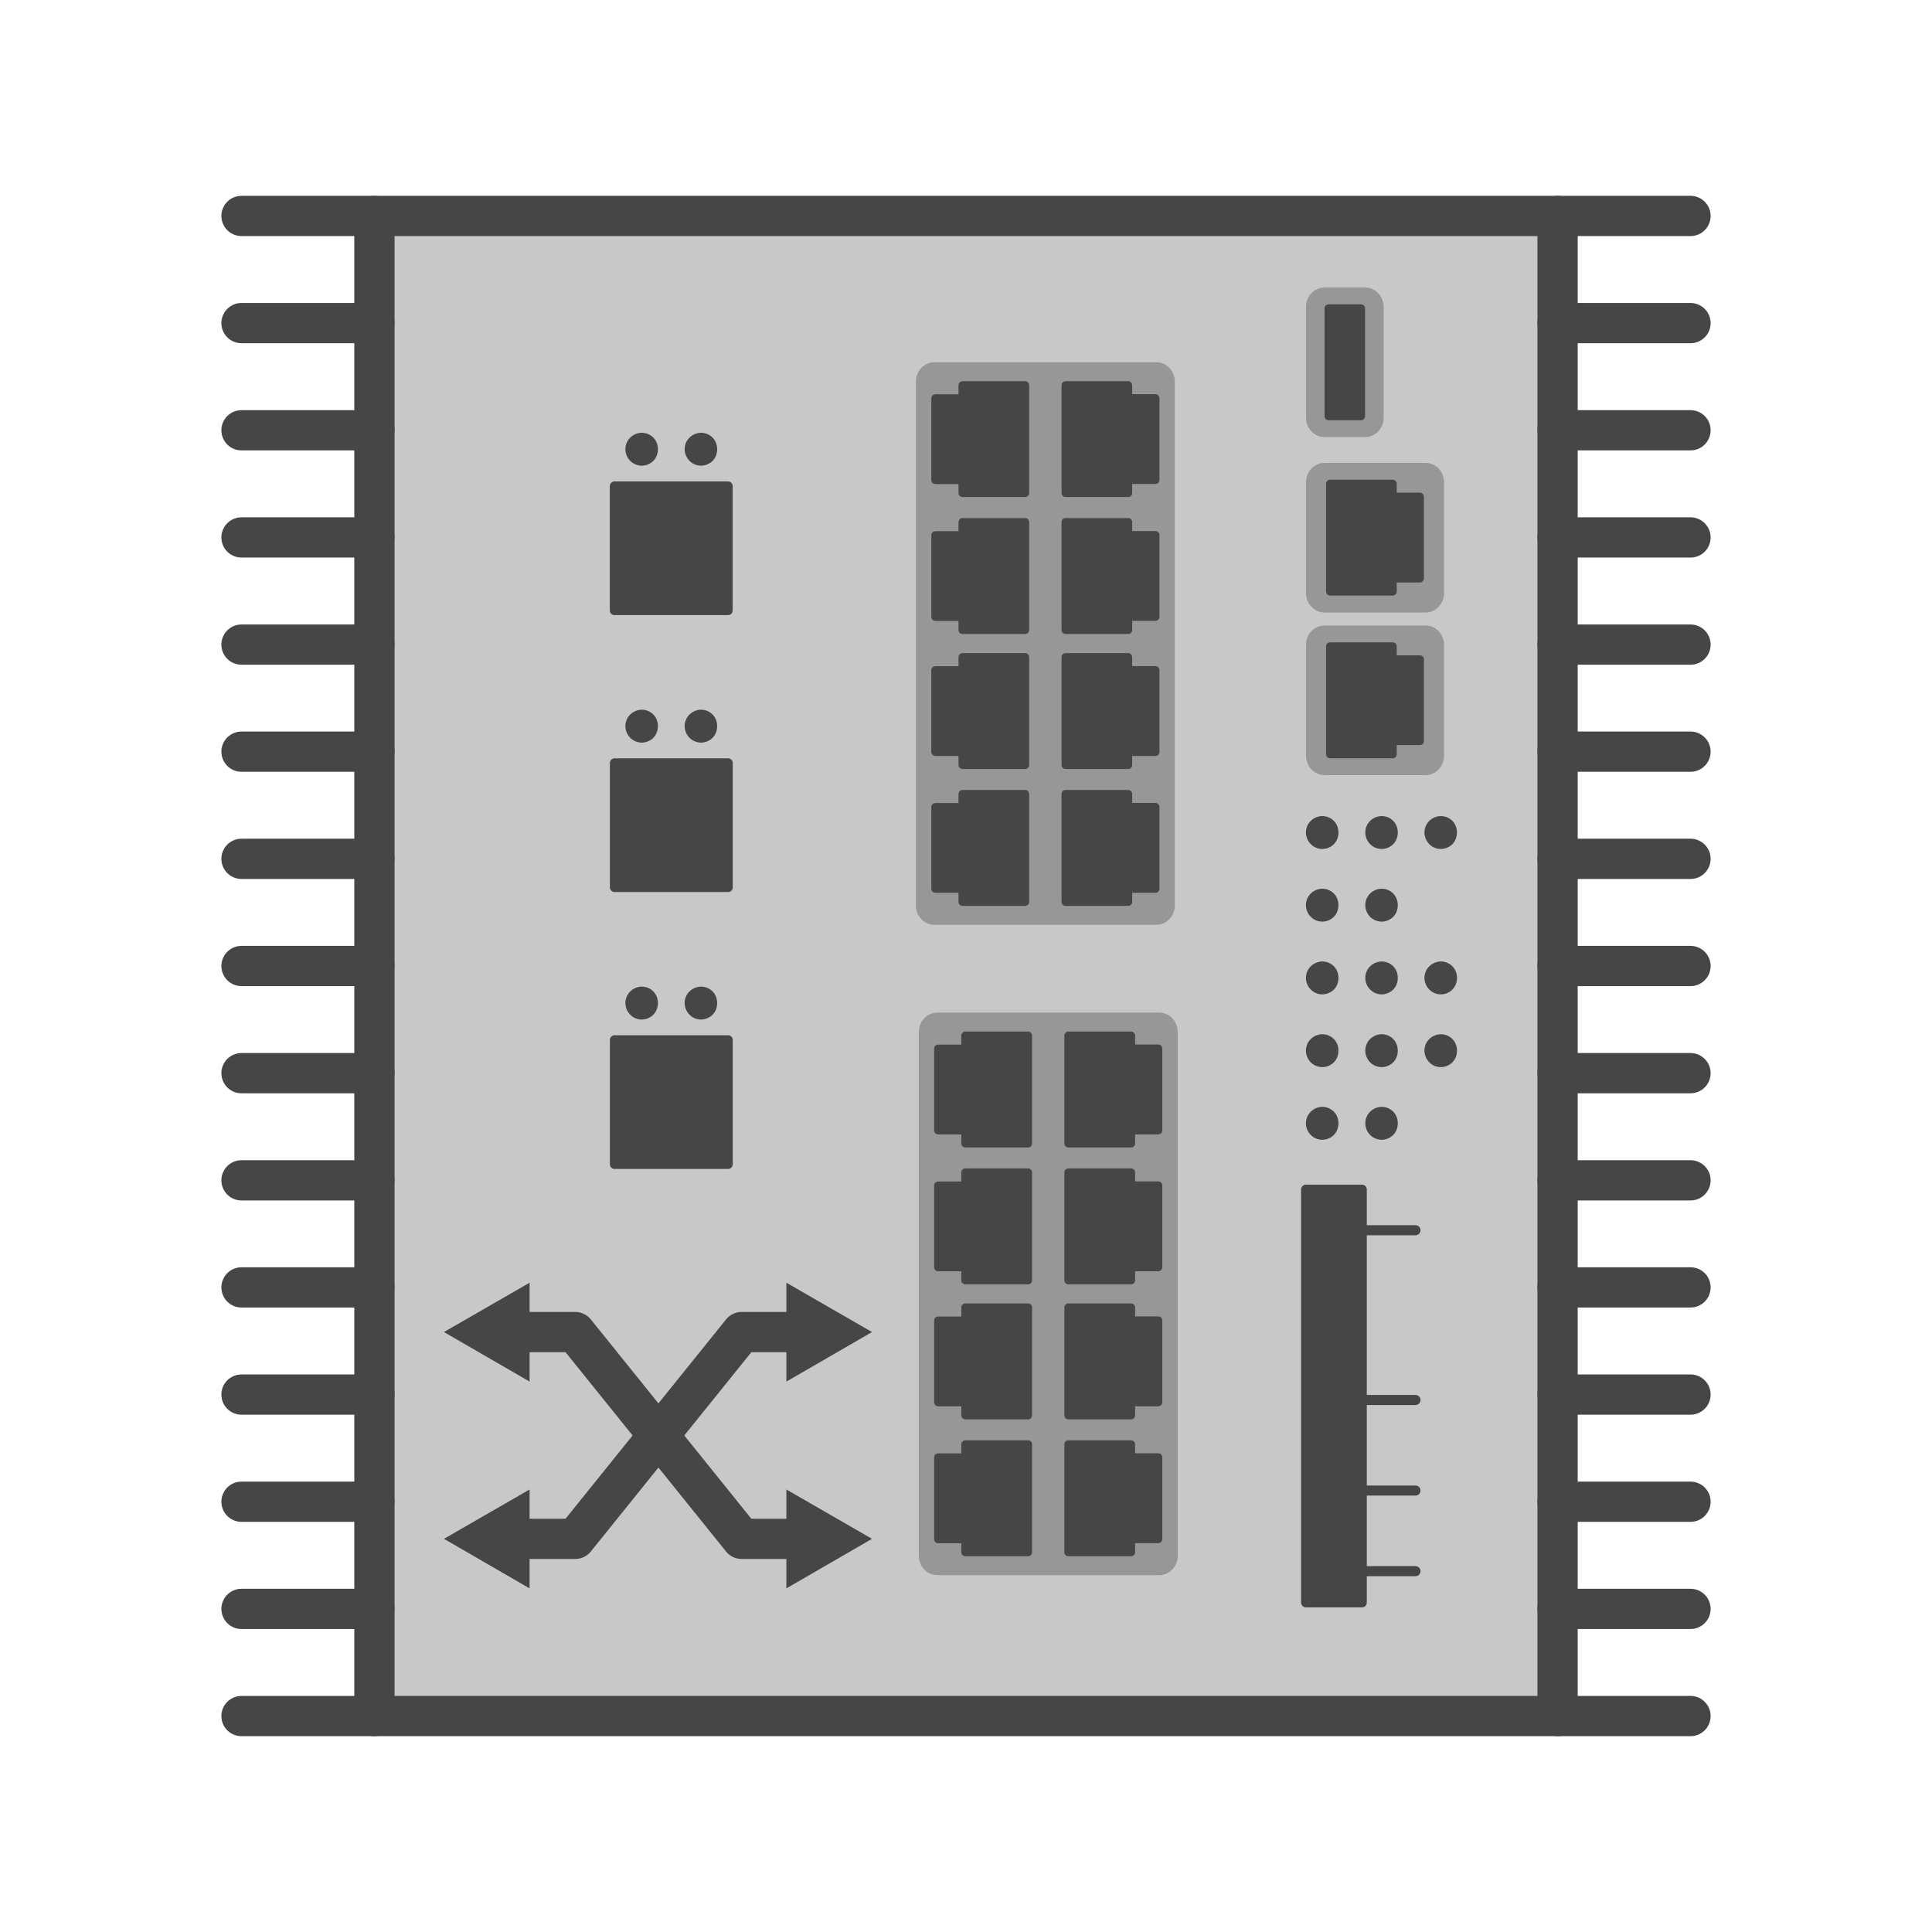 <?xml version="1.0" encoding="UTF-8"?>
<svg id="Security_Networking" xmlns="http://www.w3.org/2000/svg" viewBox="0 0 192 192">
  <defs>
    <style>
      .cls-1, .cls-2, .cls-3, .cls-4, .cls-5, .cls-6, .cls-7 {
        stroke-linecap: round;
        stroke-linejoin: round;
      }

      .cls-1, .cls-2, .cls-3, .cls-4, .cls-8, .cls-7 {
        stroke: #464646;
      }

      .cls-1, .cls-5, .cls-6 {
        stroke-width: 4px;
      }

      .cls-1, .cls-7 {
        fill: none;
      }

      .cls-2 {
        stroke-width: .79px;
      }

      .cls-2, .cls-3, .cls-4, .cls-9 {
        fill: #464646;
      }

      .cls-3 {
        stroke-width: .96px;
      }

      .cls-4 {
        stroke-width: .94px;
      }

      .cls-10 {
        fill: #979797;
      }

      .cls-5 {
        fill: #c8c8c8;
      }

      .cls-5, .cls-6 {
        stroke: #464646;
      }

      .cls-6 {
        fill: #c8c8c8;
      }

      .cls-8 {
        fill: #d8291c;
        stroke-miterlimit: 10;
        stroke-width: 3px;
      }
    </style>
  </defs>
  <rect class="cls-6" x="37.21" y="21.46" width="117.58" height="149.08"/>
  <g>
    <line class="cls-5" x1="154.79" y1="21.46" x2="168" y2="21.46"/>
    <line class="cls-5" x1="154.79" y1="32.11" x2="168" y2="32.11"/>
    <line class="cls-5" x1="154.79" y1="42.76" x2="168" y2="42.76"/>
    <line class="cls-5" x1="154.79" y1="53.41" x2="168" y2="53.41"/>
    <line class="cls-5" x1="154.79" y1="64.06" x2="168" y2="64.06"/>
    <line class="cls-5" x1="154.79" y1="74.7" x2="168" y2="74.7"/>
    <line class="cls-5" x1="154.79" y1="85.35" x2="168" y2="85.35"/>
    <line class="cls-5" x1="154.79" y1="96" x2="168" y2="96"/>
    <line class="cls-5" x1="154.79" y1="106.65" x2="168" y2="106.65"/>
    <line class="cls-5" x1="154.79" y1="117.3" x2="168" y2="117.3"/>
    <line class="cls-5" x1="154.79" y1="127.94" x2="168" y2="127.94"/>
    <line class="cls-5" x1="154.79" y1="138.59" x2="168" y2="138.59"/>
    <line class="cls-5" x1="154.79" y1="149.24" x2="168" y2="149.24"/>
    <line class="cls-5" x1="154.79" y1="159.89" x2="168" y2="159.89"/>
    <line class="cls-5" x1="154.79" y1="170.54" x2="168" y2="170.54"/>
  </g>
  <g>
    <line class="cls-5" x1="24" y1="21.46" x2="37.21" y2="21.46"/>
    <line class="cls-5" x1="24" y1="32.11" x2="37.21" y2="32.11"/>
    <line class="cls-5" x1="24" y1="42.76" x2="37.21" y2="42.76"/>
    <line class="cls-5" x1="24" y1="53.41" x2="37.21" y2="53.41"/>
    <line class="cls-5" x1="24" y1="64.06" x2="37.21" y2="64.06"/>
    <line class="cls-5" x1="24" y1="74.7" x2="37.21" y2="74.7"/>
    <line class="cls-5" x1="24" y1="85.35" x2="37.21" y2="85.35"/>
    <line class="cls-5" x1="24" y1="96" x2="37.21" y2="96"/>
    <line class="cls-5" x1="24" y1="106.65" x2="37.21" y2="106.65"/>
    <line class="cls-5" x1="24" y1="117.3" x2="37.21" y2="117.3"/>
    <line class="cls-5" x1="24" y1="127.94" x2="37.21" y2="127.94"/>
    <line class="cls-5" x1="24" y1="138.59" x2="37.21" y2="138.59"/>
    <line class="cls-5" x1="24" y1="149.24" x2="37.21" y2="149.24"/>
    <line class="cls-5" x1="24" y1="159.89" x2="37.21" y2="159.89"/>
    <line class="cls-5" x1="24" y1="170.54" x2="37.21" y2="170.54"/>
  </g>
  <g>
    <g>
      <g>
        <path class="cls-9" d="M135.68,111.63c0-.43.17-.85.48-1.15.3-.3.73-.48,1.15-.48s.85.17,1.15.48c.6.61.6,1.7,0,2.31-.3.3-.73.48-1.15.48s-.85-.17-1.15-.48c-.3-.3-.48-.73-.48-1.15h0Z"/>
        <path class="cls-9" d="M129.78,111.63c0-.43.17-.85.48-1.15.3-.3.73-.48,1.15-.48s.85.17,1.15.48c.61.6.6,1.7,0,2.31-.3.3-.73.48-1.15.48s-.85-.17-1.15-.48c-.3-.3-.48-.73-.48-1.15h0Z"/>
      </g>
      <g>
        <path class="cls-9" d="M141.56,104.41c0-.43.17-.85.48-1.15.3-.3.73-.48,1.15-.48s.85.17,1.15.48c.6.6.61,1.7,0,2.31-.3.3-.73.48-1.15.48s-.85-.17-1.15-.48c-.3-.3-.48-.73-.48-1.15h0Z"/>
        <path class="cls-9" d="M135.68,104.41c0-.43.17-.85.48-1.15.3-.3.73-.48,1.15-.48s.85.17,1.15.48c.6.6.6,1.7,0,2.31-.3.3-.73.48-1.15.48s-.85-.17-1.15-.48c-.3-.3-.48-.73-.48-1.15h0Z"/>
        <path class="cls-9" d="M129.78,104.41c0-.43.17-.85.48-1.15.3-.3.73-.48,1.15-.48s.85.17,1.15.48c.6.6.61,1.7,0,2.31-.3.3-.73.48-1.15.48s-.85-.17-1.15-.48c-.3-.3-.48-.73-.48-1.15h0Z"/>
      </g>
      <g>
        <path class="cls-9" d="M141.56,97.18c0-.43.17-.85.48-1.15.3-.3.73-.48,1.15-.48s.85.17,1.15.48c.6.6.61,1.7,0,2.31-.3.3-.73.48-1.15.48s-.85-.17-1.15-.48c-.3-.3-.48-.73-.48-1.15h0Z"/>
        <path class="cls-9" d="M135.68,97.18c0-.43.17-.85.48-1.15.3-.3.73-.48,1.15-.48s.85.17,1.15.48c.6.6.6,1.7,0,2.31-.3.3-.73.48-1.15.48s-.85-.17-1.15-.48c-.3-.3-.48-.73-.48-1.15h0Z"/>
        <path class="cls-9" d="M129.78,97.18c0-.43.17-.85.48-1.15.3-.3.73-.48,1.15-.48s.85.17,1.15.48c.6.6.61,1.7,0,2.31-.3.3-.73.48-1.15.48s-.85-.17-1.15-.48c-.3-.3-.48-.73-.48-1.15h0Z"/>
      </g>
      <g>
        <path class="cls-9" d="M135.68,89.95c0-.43.17-.85.48-1.15.3-.3.73-.48,1.15-.48s.85.17,1.15.48c.6.61.6,1.71,0,2.31-.3.3-.73.48-1.15.48s-.85-.17-1.15-.48c-.3-.3-.48-.73-.48-1.16Z"/>
        <path class="cls-9" d="M129.78,89.95c0-.43.17-.85.48-1.15.3-.3.73-.48,1.15-.48s.85.17,1.15.48c.61.61.6,1.71,0,2.31-.3.3-.73.48-1.15.48s-.85-.17-1.15-.48c-.3-.3-.48-.73-.48-1.16Z"/>
      </g>
      <g>
        <path class="cls-9" d="M141.56,82.73c0-.43.17-.85.48-1.15.3-.3.73-.48,1.15-.48s.85.17,1.15.48c.6.6.6,1.7,0,2.31-.3.3-.73.48-1.15.48s-.85-.17-1.15-.48c-.3-.3-.48-.73-.48-1.15h0Z"/>
        <path class="cls-9" d="M135.68,82.73c0-.43.17-.85.48-1.15.3-.3.73-.48,1.15-.48s.85.17,1.15.48c.6.6.6,1.7,0,2.31-.3.3-.73.48-1.15.48s-.85-.17-1.15-.48c-.3-.3-.48-.73-.48-1.15h0Z"/>
        <path class="cls-9" d="M129.78,82.73c0-.43.17-.85.48-1.15.3-.3.73-.48,1.15-.48s.85.17,1.15.48c.6.6.61,1.7,0,2.31-.3.3-.73.48-1.15.48s-.85-.17-1.15-.48c-.3-.3-.48-.73-.48-1.15h0Z"/>
      </g>
    </g>
    <g>
      <g>
        <path class="cls-9" d="M68.04,44.64c0-.43.17-.85.48-1.15.3-.3.73-.48,1.15-.48s.85.17,1.15.48c.6.61.6,1.7,0,2.31-.3.3-.73.48-1.15.48s-.85-.17-1.15-.48c-.3-.3-.48-.73-.48-1.15h0Z"/>
        <path class="cls-9" d="M62.15,44.64c0-.43.17-.85.48-1.15.3-.3.73-.48,1.15-.48s.85.17,1.15.48c.61.6.6,1.7,0,2.31-.3.3-.73.48-1.15.48s-.85-.17-1.15-.48c-.3-.3-.48-.73-.48-1.15h0Z"/>
      </g>
      <rect class="cls-4" x="60.54" y="48.84" width="12.35" height="11.27" transform="translate(12.23 121.2) rotate(-90)"/>
    </g>
    <g>
      <g>
        <path class="cls-9" d="M68.04,72.16c0-.43.17-.85.48-1.15.3-.3.73-.48,1.15-.48s.85.17,1.15.48c.6.61.6,1.7,0,2.31-.3.3-.73.48-1.15.48s-.85-.17-1.15-.48c-.3-.3-.48-.73-.48-1.15h0Z"/>
        <path class="cls-9" d="M62.15,72.16c0-.43.17-.85.48-1.15.3-.3.73-.48,1.15-.48s.85.17,1.15.48c.61.6.6,1.7,0,2.31-.3.3-.73.48-1.15.48s-.85-.17-1.15-.48c-.3-.3-.48-.73-.48-1.15h0Z"/>
      </g>
      <rect class="cls-4" x="60.54" y="76.37" width="12.35" height="11.27" transform="translate(-15.29 148.72) rotate(-90)"/>
    </g>
    <g>
      <g>
        <path class="cls-9" d="M68.04,99.68c0-.43.17-.85.48-1.15.3-.3.73-.48,1.15-.48s.85.17,1.15.48c.6.61.6,1.7,0,2.31-.3.3-.73.48-1.15.48s-.85-.17-1.15-.48c-.3-.3-.48-.73-.48-1.15h0Z"/>
        <path class="cls-9" d="M62.15,99.68c0-.43.17-.85.48-1.15.3-.3.73-.48,1.15-.48s.85.17,1.15.48c.61.6.6,1.7,0,2.31-.3.3-.73.48-1.15.48s-.85-.17-1.15-.48c-.3-.3-.48-.73-.48-1.15h0Z"/>
      </g>
      <rect class="cls-4" x="60.54" y="103.89" width="12.35" height="11.27" transform="translate(-42.81 176.24) rotate(-90)"/>
    </g>
    <g>
      <path class="cls-10" d="M92.87,36h22.03c1.02,0,1.85.86,1.85,1.92v52.07c0,1.06-.83,1.92-1.85,1.92h-22.03c-1.02,0-1.85-.86-1.85-1.92v-52.07c0-1.06.83-1.92,1.85-1.92Z"/>
      <g>
        <polygon class="cls-2" points="95.65 51.88 101.88 51.88 101.88 62.61 95.65 62.61 95.65 61.31 92.95 61.31 92.95 53.18 95.65 53.18 95.65 51.88"/>
        <polygon class="cls-2" points="112.12 62.61 105.89 62.61 105.89 51.88 112.12 51.88 112.12 53.17 114.83 53.17 114.83 61.3 112.12 61.3 112.12 62.61"/>
        <polygon class="cls-2" points="95.65 38.28 101.88 38.28 101.88 49 95.65 49 95.65 47.71 92.95 47.71 92.95 39.58 95.65 39.58 95.65 38.28"/>
        <polygon class="cls-2" points="112.12 49 105.89 49 105.89 38.28 112.12 38.28 112.12 39.57 114.83 39.57 114.83 47.7 112.12 47.7 112.12 49"/>
        <polygon class="cls-2" points="95.65 78.9 101.88 78.9 101.88 89.63 95.65 89.63 95.65 88.33 92.95 88.33 92.95 80.2 95.65 80.2 95.65 78.9"/>
        <polygon class="cls-2" points="112.12 89.63 105.89 89.63 105.89 78.9 112.12 78.9 112.12 80.19 114.83 80.19 114.83 88.33 112.12 88.33 112.12 89.63"/>
        <polygon class="cls-2" points="95.65 65.3 101.88 65.3 101.88 76.03 95.65 76.03 95.65 74.73 92.95 74.73 92.95 66.6 95.65 66.6 95.65 65.3"/>
        <polygon class="cls-2" points="112.12 76.03 105.89 76.03 105.89 65.3 112.12 65.3 112.12 66.59 114.83 66.59 114.83 74.73 112.12 74.73 112.12 76.03"/>
      </g>
    </g>
    <g>
      <path class="cls-10" d="M131.64,46h10.02c1.02,0,1.85.86,1.85,1.92v11.03c0,1.06-.83,1.92-1.85,1.92h-10.02c-1.02,0-1.85-.86-1.85-1.92v-11.03c0-1.06.83-1.92,1.85-1.92Z"/>
      <polygon class="cls-2" points="138.41 58.79 132.18 58.79 132.18 48.07 138.41 48.07 138.41 49.36 141.11 49.36 141.11 57.49 138.41 57.49 138.41 58.79"/>
    </g>
    <g>
      <path class="cls-10" d="M131.64,28.57h4.01c1.02,0,1.85.86,1.85,1.92v11.03c0,1.06-.83,1.92-1.85,1.92h-4.01c-1.02,0-1.85-.86-1.85-1.92v-11.03c0-1.06.83-1.92,1.85-1.92Z"/>
      <rect class="cls-2" x="132.03" y="30.64" width="3.23" height="10.73"/>
    </g>
    <g>
      <path class="cls-10" d="M131.64,62.16h10.02c1.02,0,1.85.86,1.85,1.92v11.03c0,1.06-.83,1.92-1.85,1.92h-10.02c-1.02,0-1.85-.86-1.85-1.92v-11.03c0-1.06.83-1.92,1.85-1.92Z"/>
      <polygon class="cls-2" points="138.41 74.96 132.18 74.96 132.18 64.23 138.41 64.23 138.41 65.52 141.11 65.52 141.11 73.65 138.41 73.65 138.41 74.96"/>
    </g>
    <g>
      <path class="cls-10" d="M93.16,100.63h22.03c1.02,0,1.85.86,1.85,1.92v52.07c0,1.06-.83,1.92-1.85,1.92h-22.03c-1.02,0-1.85-.86-1.85-1.92v-52.07c0-1.06.83-1.92,1.85-1.92Z"/>
      <g>
        <polygon class="cls-2" points="95.93 116.51 102.17 116.51 102.17 127.24 95.93 127.24 95.93 125.94 93.23 125.94 93.23 117.81 95.93 117.81 95.93 116.51"/>
        <polygon class="cls-2" points="112.41 127.24 106.17 127.24 106.17 116.51 112.41 116.51 112.41 117.8 115.11 117.8 115.11 125.94 112.41 125.94 112.41 127.24"/>
        <polygon class="cls-2" points="95.93 102.91 102.17 102.91 102.17 113.64 95.93 113.64 95.93 112.34 93.23 112.34 93.23 104.21 95.93 104.21 95.93 102.91"/>
        <polygon class="cls-2" points="112.41 113.64 106.17 113.64 106.17 102.91 112.41 102.91 112.41 104.2 115.11 104.2 115.11 112.34 112.41 112.34 112.41 113.64"/>
        <polygon class="cls-2" points="95.93 143.53 102.17 143.53 102.17 154.26 95.93 154.26 95.93 152.97 93.23 152.97 93.23 144.83 95.93 144.83 95.93 143.53"/>
        <polygon class="cls-2" points="112.41 154.26 106.17 154.26 106.17 143.53 112.41 143.53 112.41 144.82 115.11 144.82 115.11 152.96 112.41 152.96 112.41 154.26"/>
        <polygon class="cls-2" points="95.93 129.93 102.17 129.93 102.17 140.66 95.93 140.66 95.93 139.36 93.23 139.36 93.23 131.23 95.93 131.23 95.93 129.93"/>
        <polygon class="cls-2" points="112.41 140.66 106.17 140.66 106.17 129.93 112.41 129.93 112.41 131.22 115.11 131.22 115.11 139.36 112.41 139.36 112.41 140.66"/>
      </g>
    </g>
    <g>
      <rect class="cls-3" x="129.78" y="118.21" width="5.57" height="41.05"/>
      <line class="cls-7" x1="135.35" y1="122.26" x2="140.67" y2="122.26"/>
      <line class="cls-7" x1="135.35" y1="139.13" x2="140.67" y2="139.13"/>
      <line class="cls-7" x1="135.35" y1="148.13" x2="140.67" y2="148.13"/>
      <line class="cls-7" x1="135.35" y1="156.14" x2="140.67" y2="156.14"/>
    </g>
  </g>
  <g>
    <polyline class="cls-1" points="51.13 132.38 57.16 132.38 73.71 152.93 79.65 152.93"/>
    <polyline class="cls-1" points="79.65 132.38 73.71 132.38 57.16 152.93 51.13 152.93"/>
    <polygon class="cls-8" points="51.13 134.7 47.12 132.38 51.13 130.07 51.13 134.7"/>
    <polygon class="cls-8" points="79.65 155.25 83.66 152.93 79.65 150.62 79.65 155.25"/>
    <polygon class="cls-8" points="79.65 130.07 83.66 132.38 79.65 134.7 79.65 130.07"/>
    <polygon class="cls-8" points="51.13 150.62 47.12 152.93 51.13 155.25 51.13 150.62"/>
  </g>
</svg>